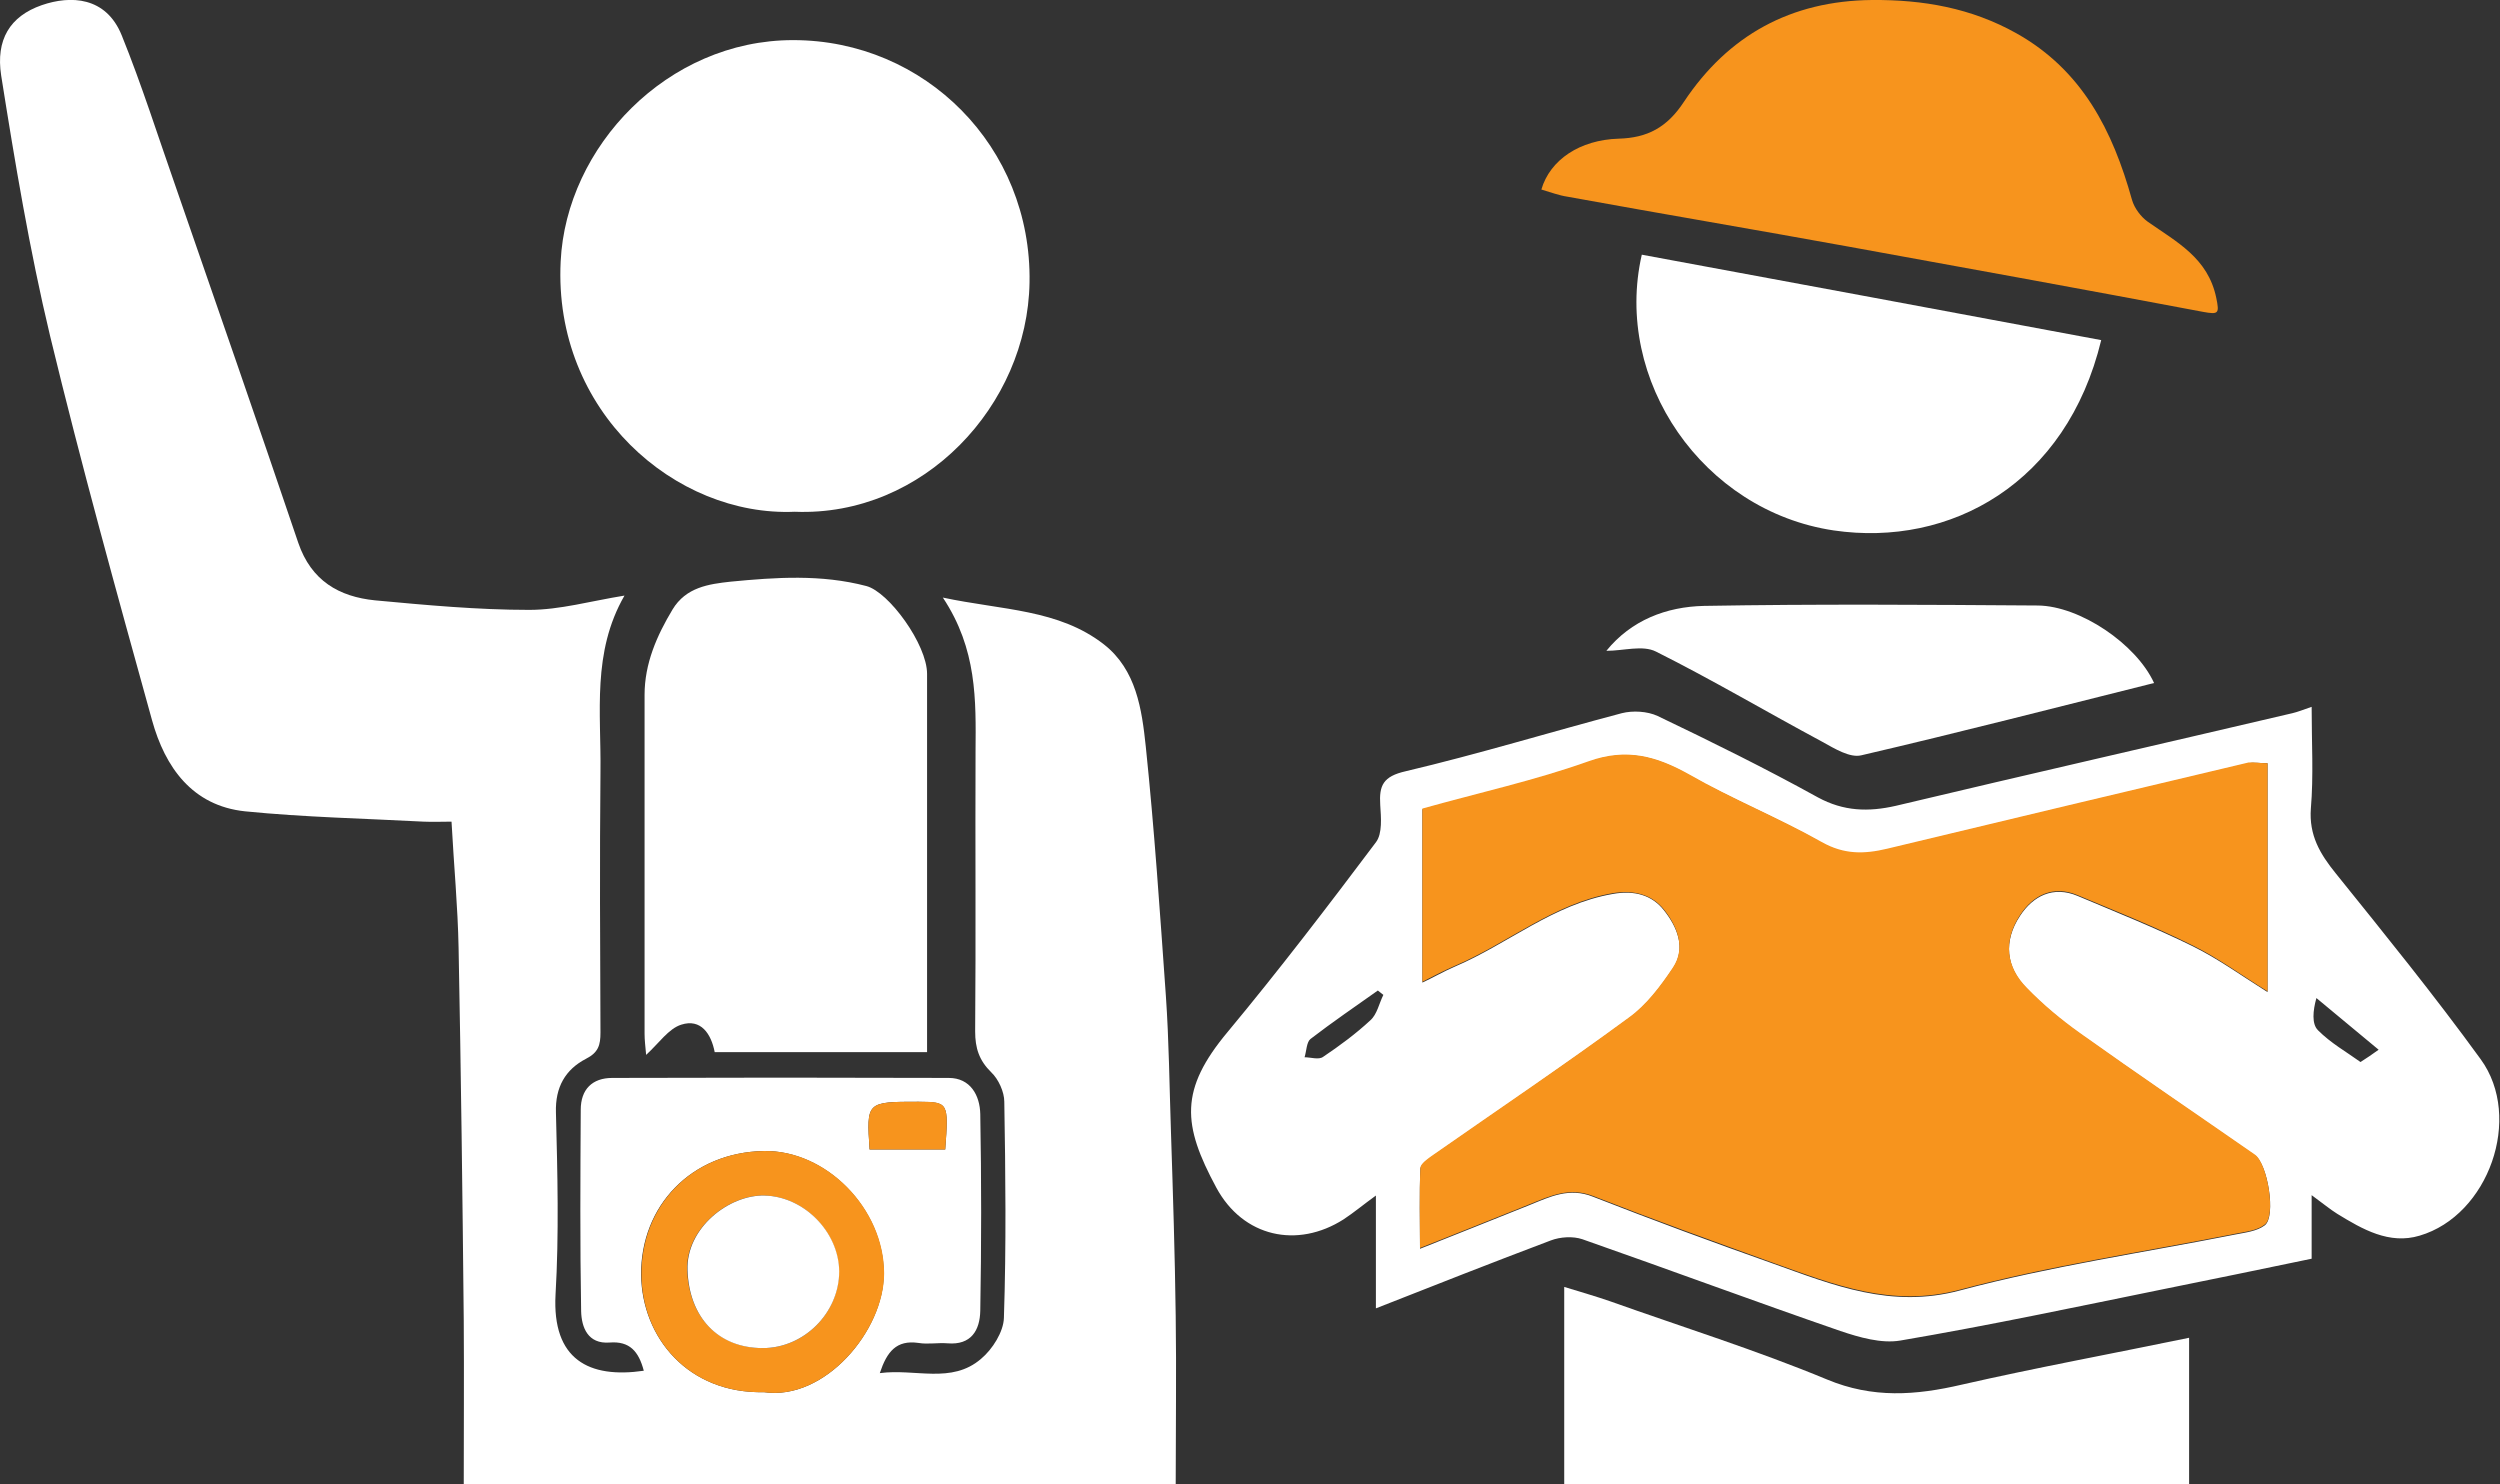 <svg width="64" height="38" viewBox="0 0 64 38" fill="none" xmlns="http://www.w3.org/2000/svg">
<rect x="0" y="0" width="64" height="38" fill="#333333" stroke="none"/>
<g clip-path="url(#clip0_4543_13311)">
<path d="M16.481 35.091C16.35 34.593 16.118 34.328 15.604 34.369C15.049 34.41 14.887 33.983 14.877 33.565C14.847 31.846 14.857 30.128 14.867 28.409C14.867 27.89 15.16 27.595 15.674 27.595C18.549 27.585 21.414 27.585 24.288 27.595C24.843 27.595 25.085 28.042 25.095 28.52C25.125 30.199 25.125 31.877 25.095 33.555C25.085 34.054 24.863 34.44 24.258 34.389C24.006 34.369 23.754 34.42 23.512 34.379C22.947 34.298 22.705 34.603 22.523 35.152C23.431 35.03 24.359 35.437 25.115 34.786C25.408 34.542 25.69 34.094 25.7 33.738C25.761 31.897 25.741 30.046 25.71 28.205C25.71 27.951 25.559 27.625 25.378 27.453C25.065 27.147 24.964 26.832 24.964 26.405C24.984 24.015 24.964 21.624 24.974 19.234C24.984 17.922 25.015 16.62 24.137 15.298C25.66 15.623 27.102 15.593 28.262 16.498C29.09 17.149 29.231 18.156 29.332 19.112C29.553 21.238 29.695 23.364 29.846 25.489C29.927 26.649 29.937 27.819 29.977 28.988C30.028 30.555 30.078 32.121 30.098 33.688C30.118 35.111 30.098 36.535 30.098 37.99C23.976 37.99 18.014 37.99 11.872 37.99C11.872 36.586 11.882 35.203 11.872 33.809C11.841 30.626 11.801 27.453 11.74 24.269C11.72 23.211 11.619 22.153 11.559 21.034C11.327 21.034 11.085 21.045 10.843 21.034C9.32 20.953 7.797 20.922 6.273 20.77C4.922 20.628 4.226 19.641 3.893 18.441C2.985 15.165 2.077 11.89 1.281 8.595C0.756 6.398 0.383 4.16 0.03 1.933C-0.111 1.017 0.252 0.417 1.069 0.132C1.805 -0.122 2.713 -0.091 3.116 0.905C3.631 2.177 4.044 3.489 4.498 4.781C5.547 7.812 6.606 10.853 7.635 13.894C7.968 14.871 8.684 15.277 9.602 15.369C10.913 15.491 12.235 15.613 13.546 15.613C14.333 15.613 15.109 15.389 15.987 15.247C15.15 16.701 15.392 18.247 15.372 19.763C15.351 21.991 15.362 24.208 15.372 26.435C15.372 26.751 15.321 26.944 14.998 27.107C14.474 27.381 14.212 27.829 14.232 28.48C14.272 30.036 14.312 31.592 14.222 33.138C14.131 34.806 15.079 35.295 16.481 35.091ZM19.558 35.64C21.111 35.864 22.634 34.064 22.624 32.599C22.624 30.941 21.141 29.436 19.547 29.466C17.692 29.507 16.401 30.87 16.411 32.63C16.431 34.247 17.621 35.681 19.558 35.64ZM22.261 29.426C22.937 29.426 23.572 29.426 24.198 29.426C24.288 28.215 24.278 28.215 23.512 28.205C22.18 28.205 22.18 28.205 22.261 29.426Z" fill="white"/>
<path d="M59.178 30.596C59.178 31.206 59.178 31.694 59.178 32.223C57.918 32.487 56.667 32.742 55.416 32.996C53.167 33.454 50.917 33.932 48.648 34.318C48.164 34.4 47.599 34.237 47.115 34.074C44.906 33.311 42.717 32.498 40.508 31.724C40.266 31.643 39.943 31.663 39.701 31.755C38.218 32.315 36.746 32.894 35.223 33.494C35.223 32.518 35.223 31.623 35.223 30.606C34.9 30.84 34.658 31.043 34.395 31.216C33.215 31.969 31.823 31.674 31.137 30.402C30.27 28.795 30.189 27.9 31.43 26.415C32.741 24.838 33.992 23.201 35.223 21.563C35.394 21.34 35.354 20.923 35.334 20.607C35.303 20.109 35.404 19.875 35.989 19.743C37.845 19.305 39.671 18.746 41.517 18.258C41.799 18.186 42.172 18.207 42.435 18.329C43.816 18.99 45.198 19.672 46.54 20.414C47.196 20.77 47.831 20.79 48.537 20.628C51.916 19.824 55.305 19.051 58.684 18.258C58.815 18.227 58.947 18.176 59.178 18.095C59.178 19.01 59.229 19.865 59.158 20.699C59.108 21.38 59.39 21.858 59.794 22.357C61.055 23.923 62.325 25.489 63.506 27.117C64.595 28.612 63.707 31.114 61.942 31.633C61.166 31.867 60.48 31.47 59.834 31.074C59.653 30.962 59.471 30.809 59.178 30.596ZM58.049 19.539C57.847 19.539 57.696 19.509 57.565 19.539C54.478 20.272 51.392 21.004 48.315 21.747C47.73 21.889 47.206 21.899 46.631 21.574C45.531 20.943 44.341 20.465 43.242 19.844C42.404 19.366 41.648 19.153 40.669 19.509C39.308 19.997 37.875 20.312 36.413 20.719C36.413 22.214 36.413 23.659 36.413 25.154C36.695 25.022 36.958 24.869 37.24 24.747C38.602 24.167 39.762 23.15 41.285 22.886C41.84 22.784 42.293 22.916 42.596 23.303C42.919 23.709 43.181 24.269 42.828 24.788C42.515 25.256 42.152 25.744 41.698 26.069C40.054 27.27 38.36 28.419 36.685 29.588C36.564 29.68 36.373 29.802 36.362 29.914C36.332 30.585 36.352 31.257 36.352 31.969C37.29 31.592 38.228 31.226 39.156 30.85C39.681 30.636 40.175 30.392 40.78 30.636C42.313 31.236 43.857 31.806 45.41 32.355C46.943 32.904 48.416 33.505 50.171 33.037C52.491 32.416 54.871 32.07 57.232 31.602C57.484 31.552 57.776 31.521 57.978 31.369C58.271 31.145 58.059 29.802 57.726 29.578C56.233 28.541 54.73 27.514 53.248 26.466C52.763 26.12 52.299 25.734 51.886 25.306C51.351 24.767 51.281 24.096 51.714 23.445C52.047 22.936 52.562 22.672 53.187 22.936C54.175 23.354 55.174 23.75 56.142 24.228C56.798 24.554 57.403 24.991 58.049 25.398C58.049 23.415 58.049 21.512 58.049 19.539ZM35.414 25.469C35.364 25.428 35.324 25.398 35.273 25.357C34.698 25.764 34.103 26.171 33.548 26.598C33.447 26.68 33.447 26.903 33.397 27.066C33.558 27.066 33.76 27.137 33.871 27.056C34.295 26.771 34.708 26.466 35.081 26.12C35.253 25.968 35.303 25.693 35.414 25.469ZM60.893 26.873C60.288 26.374 59.794 25.957 59.3 25.55C59.209 25.876 59.178 26.212 59.34 26.374C59.663 26.7 60.076 26.934 60.429 27.188C60.591 27.086 60.722 26.995 60.893 26.873Z" fill="white"/>
<path d="M20.345 13.101C17.298 13.233 14.161 10.537 14.353 6.693C14.494 3.763 17.076 1.027 20.304 1.027C23.673 1.027 26.417 3.753 26.356 7.232C26.306 10.375 23.643 13.233 20.345 13.101Z" fill="white"/>
<path d="M23.733 26.934C21.877 26.934 20.102 26.934 18.296 26.934C18.206 26.466 17.943 26.069 17.439 26.232C17.116 26.334 16.874 26.7 16.541 27.005C16.521 26.781 16.501 26.629 16.501 26.466C16.501 23.577 16.501 20.678 16.501 17.79C16.501 16.986 16.814 16.274 17.217 15.603C17.56 15.033 18.145 14.952 18.7 14.891C19.86 14.779 21.02 14.698 22.18 15.003C22.755 15.155 23.733 16.498 23.733 17.251C23.733 20.445 23.733 23.648 23.733 26.934Z" fill="white"/>
<path d="M39.459 4.852C39.681 4.089 40.447 3.58 41.436 3.55C42.172 3.53 42.677 3.265 43.11 2.604C44.24 0.905 45.844 0.02 47.922 0C49.233 -0.01 50.464 0.204 51.623 0.854C53.308 1.8 54.085 3.346 54.579 5.116C54.639 5.33 54.811 5.554 54.982 5.676C55.719 6.194 56.526 6.601 56.737 7.629C56.818 8.025 56.798 8.056 56.405 7.985C53.389 7.415 50.363 6.866 47.337 6.316C44.936 5.879 42.525 5.472 40.125 5.035C39.913 5.004 39.701 4.923 39.459 4.852Z" fill="#F7941D"/>
<path d="M53.791 8.707C52.904 12.379 49.928 14.016 46.943 13.579C43.594 13.081 41.294 9.734 42.03 6.52C45.944 7.242 49.868 7.975 53.791 8.707Z" fill="white"/>
<path d="M56.041 34.247C56.041 35.518 56.041 36.739 56.041 38C50.685 38 45.36 38 40.044 38C40.044 36.332 40.044 34.694 40.044 32.945C40.508 33.087 40.861 33.189 41.214 33.311C43.07 33.972 44.956 34.562 46.772 35.315C47.942 35.803 49.041 35.722 50.221 35.447C52.138 35.01 54.075 34.654 56.041 34.247Z" fill="white"/>
<path d="M55.144 17.485C52.622 18.115 50.141 18.756 47.649 19.336C47.357 19.407 46.963 19.163 46.651 18.99C45.228 18.227 43.836 17.403 42.394 16.681C42.051 16.508 41.567 16.661 41.123 16.661C41.758 15.878 42.656 15.532 43.624 15.511C46.469 15.461 49.324 15.481 52.168 15.501C53.247 15.511 54.69 16.488 55.144 17.485Z" fill="white"/>
<path d="M19.558 35.64C17.621 35.681 16.431 34.247 16.421 32.63C16.411 30.87 17.702 29.497 19.558 29.466C21.152 29.436 22.634 30.941 22.634 32.599C22.634 34.064 21.111 35.864 19.558 35.64ZM19.528 34.511C20.587 34.511 21.485 33.606 21.474 32.548C21.464 31.531 20.577 30.626 19.558 30.605C18.65 30.585 17.551 31.45 17.591 32.518C17.641 33.708 18.368 34.501 19.528 34.511Z" fill="#F7941D"/>
<path d="M22.261 29.426C22.18 28.205 22.18 28.205 23.512 28.205C24.279 28.205 24.289 28.215 24.198 29.426C23.572 29.426 22.937 29.426 22.261 29.426Z" fill="#F7941D"/>
<path d="M58.049 19.539C58.049 21.512 58.049 23.415 58.049 25.378C57.403 24.981 56.798 24.533 56.142 24.208C55.184 23.73 54.185 23.333 53.187 22.916C52.562 22.652 52.047 22.916 51.714 23.425C51.281 24.086 51.351 24.747 51.886 25.286C52.299 25.713 52.763 26.1 53.248 26.445C54.73 27.503 56.233 28.52 57.726 29.558C58.049 29.782 58.271 31.134 57.978 31.348C57.786 31.501 57.494 31.531 57.232 31.582C54.871 32.05 52.491 32.396 50.171 33.016C48.426 33.484 46.953 32.884 45.41 32.335C43.857 31.775 42.313 31.216 40.78 30.616C40.175 30.382 39.681 30.616 39.156 30.829C38.228 31.206 37.29 31.572 36.352 31.948C36.352 31.226 36.332 30.555 36.362 29.894C36.373 29.782 36.554 29.66 36.685 29.568C38.359 28.398 40.054 27.259 41.698 26.049C42.152 25.723 42.515 25.235 42.828 24.767C43.171 24.248 42.919 23.689 42.596 23.282C42.293 22.906 41.839 22.774 41.285 22.865C39.762 23.13 38.602 24.147 37.24 24.727C36.958 24.849 36.695 24.991 36.413 25.133C36.413 23.648 36.413 22.204 36.413 20.699C37.865 20.292 39.298 19.977 40.669 19.488C41.638 19.142 42.404 19.356 43.242 19.824C44.341 20.455 45.531 20.933 46.631 21.553C47.206 21.879 47.72 21.868 48.315 21.726C51.402 20.983 54.478 20.251 57.565 19.519C57.696 19.509 57.847 19.539 58.049 19.539Z" fill="#F7941D"/>
<path d="M19.527 34.511C18.367 34.511 17.641 33.708 17.601 32.518C17.56 31.44 18.66 30.585 19.568 30.606C20.576 30.626 21.474 31.531 21.484 32.548C21.484 33.606 20.586 34.511 19.527 34.511Z" fill="white"/>
</g>
<defs>
<clipPath id="clip0_4543_13311">
<rect width="64" height="38" fill="white"/>
</clipPath>
</defs>
</svg>
